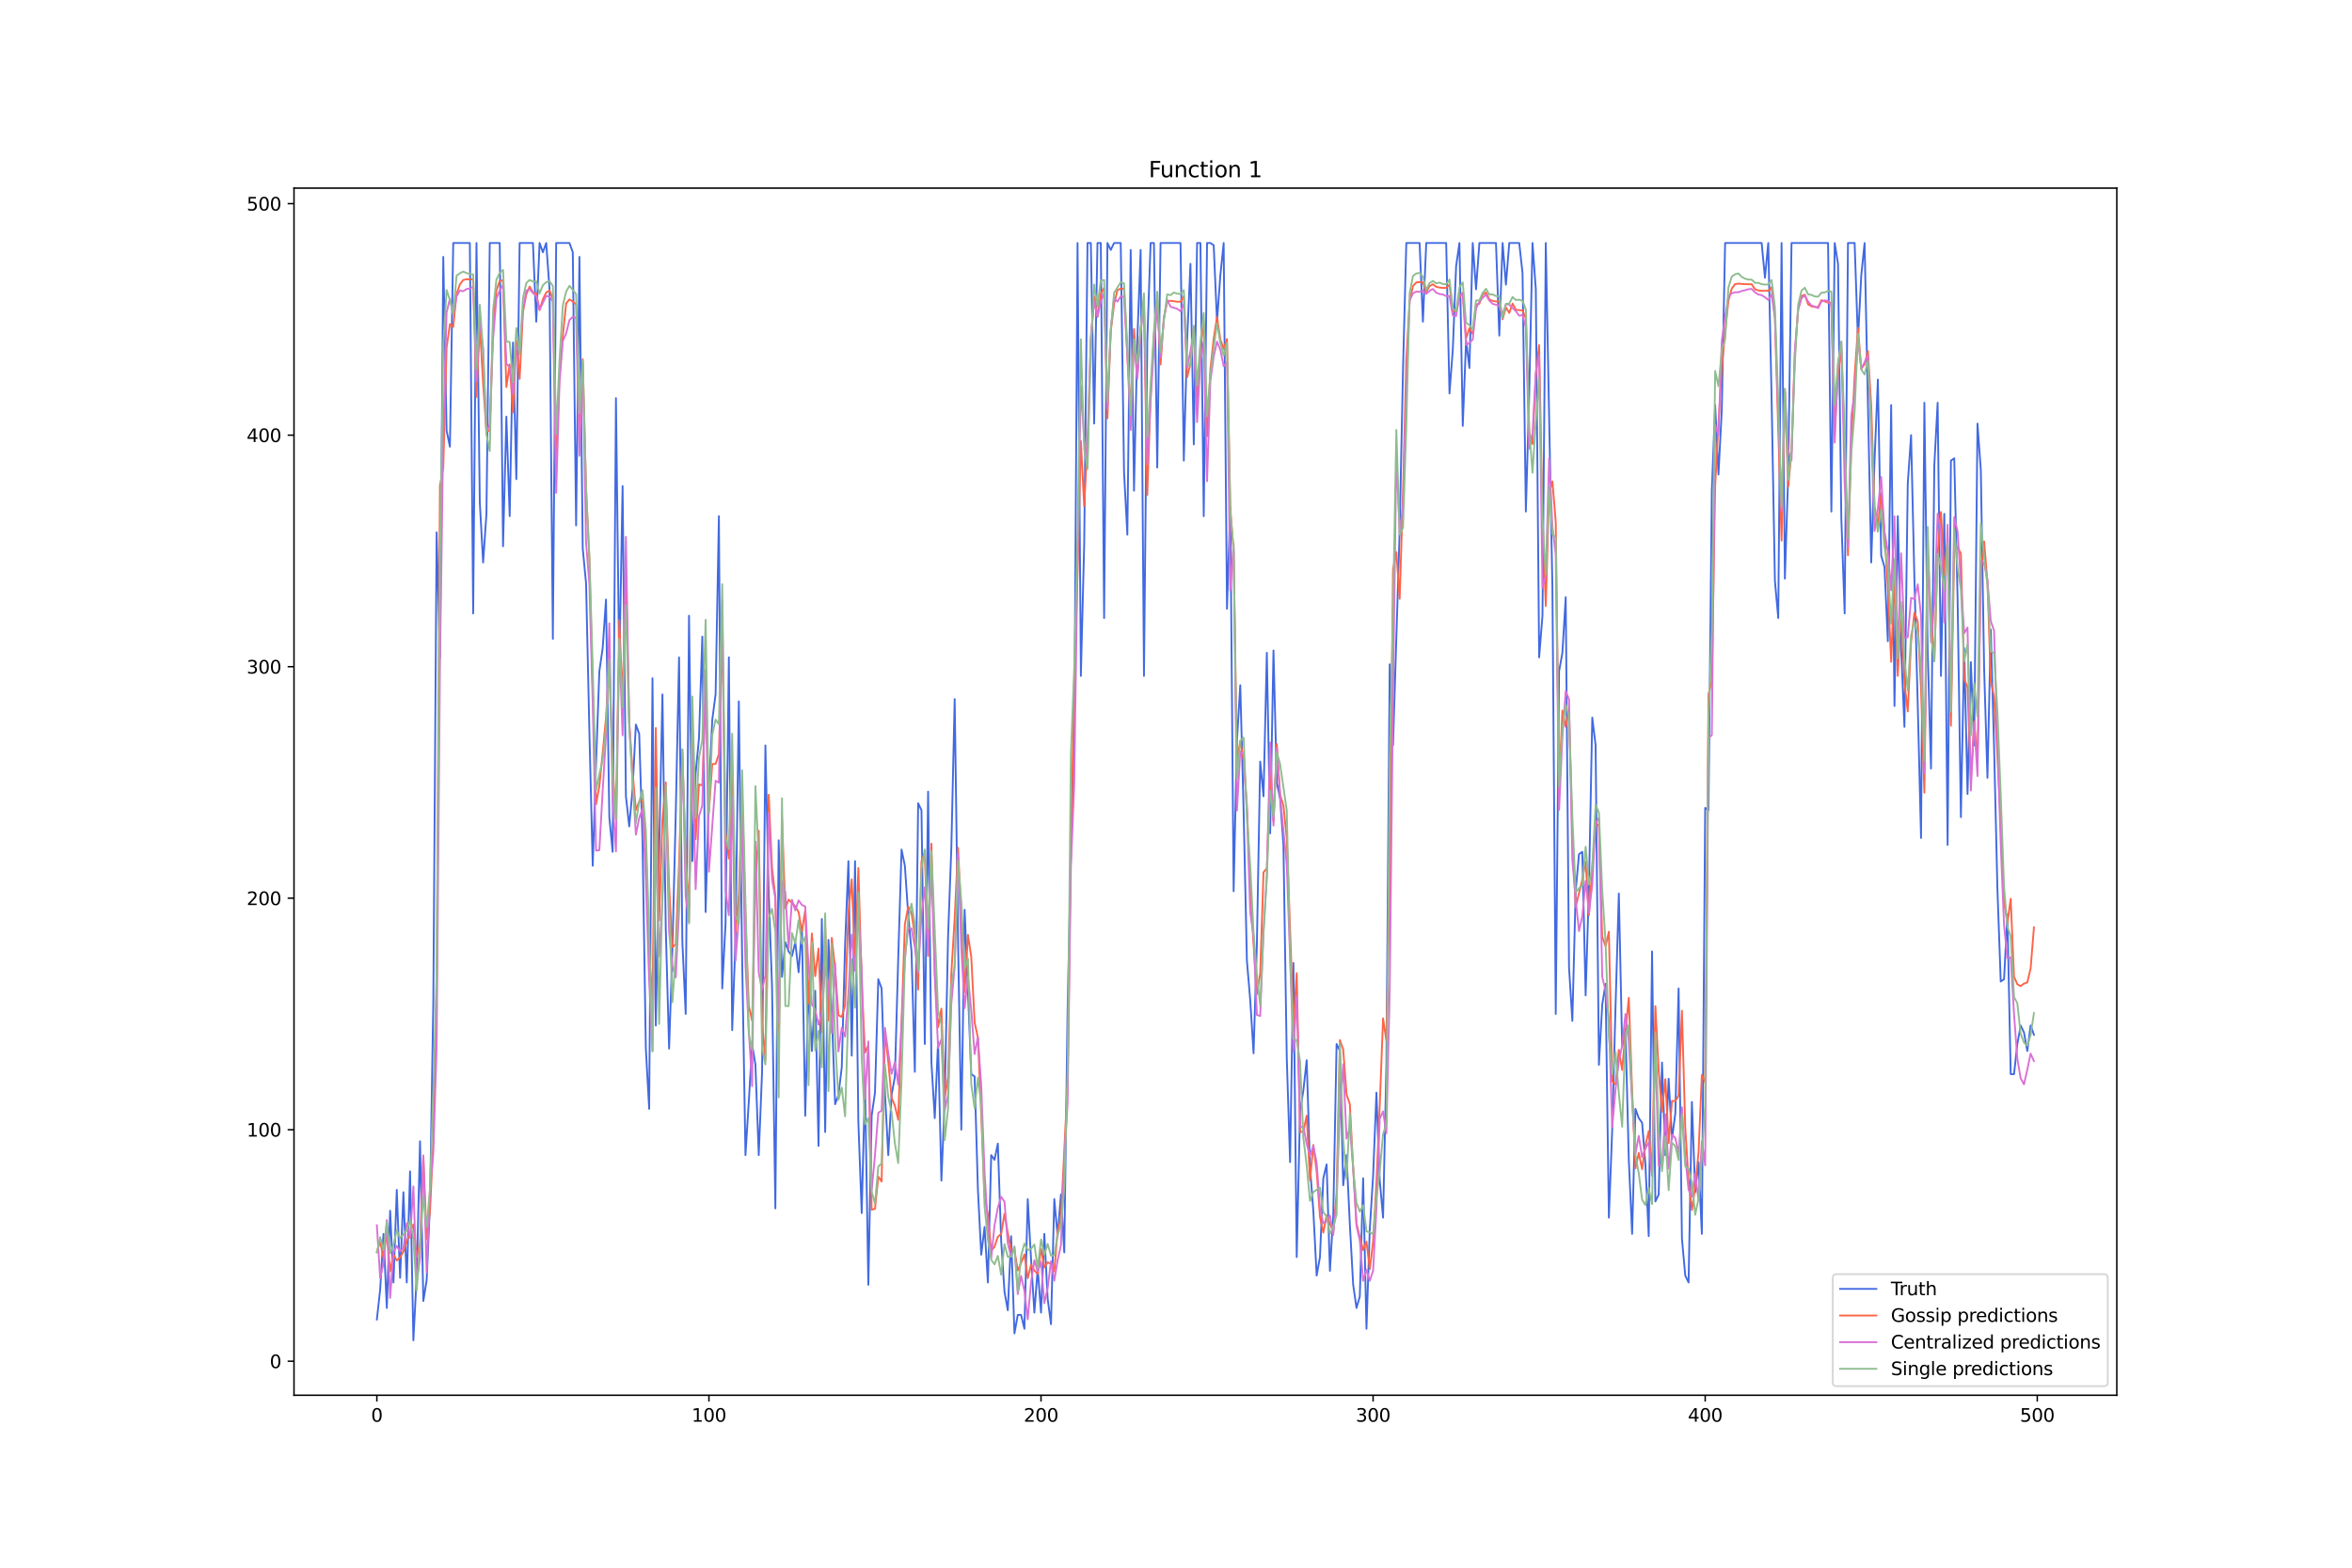 <?xml version="1.0" encoding="utf-8" standalone="no"?>
<!DOCTYPE svg PUBLIC "-//W3C//DTD SVG 1.1//EN"
  "http://www.w3.org/Graphics/SVG/1.1/DTD/svg11.dtd">
<svg xmlns:xlink="http://www.w3.org/1999/xlink" width="1296pt" height="864pt" viewBox="0 0 1296 864" xmlns="http://www.w3.org/2000/svg" version="1.1">
 <defs>
  <style type="text/css">*{stroke-linejoin: round; stroke-linecap: butt}</style>
 </defs>
 <g id="figure_1">
  <g id="patch_1">
   <path d="M 0 864 
L 1296 864 
L 1296 0 
L 0 0 
z
" style="fill: #ffffff"/>
  </g>
  <g id="axes_1">
   <g id="patch_2">
    <path d="M 162 768.96 
L 1166.4 768.96 
L 1166.4 103.68 
L 162 103.68 
z
" style="fill: #ffffff"/>
   </g>
   <g id="matplotlib.axis_1">
    <g id="xtick_1">
     <g id="line2d_1">
      <defs>
       <path id="m0fd617c9f5" d="M 0 0 
L 0 3.5 
" style="stroke: #000000; stroke-width: 0.8"/>
      </defs>
      <g>
       <use xlink:href="#m0fd617c9f5" x="207.655" y="768.96" style="stroke: #000000; stroke-width: 0.8"/>
      </g>
     </g>
     <g id="text_1">
      <!-- 0 -->
      <g transform="translate(204.473 783.558) scale(0.1 -0.1)">
       <defs>
        <path id="DejaVuSans-30" d="M 2034 4250 
Q 1547 4250 1301 3770 
Q 1056 3291 1056 2328 
Q 1056 1369 1301 889 
Q 1547 409 2034 409 
Q 2525 409 2770 889 
Q 3016 1369 3016 2328 
Q 3016 3291 2770 3770 
Q 2525 4250 2034 4250 
z
M 2034 4750 
Q 2819 4750 3233 4129 
Q 3647 3509 3647 2328 
Q 3647 1150 3233 529 
Q 2819 -91 2034 -91 
Q 1250 -91 836 529 
Q 422 1150 422 2328 
Q 422 3509 836 4129 
Q 1250 4750 2034 4750 
z
" transform="scale(0.016)"/>
       </defs>
       <use xlink:href="#DejaVuSans-30"/>
      </g>
     </g>
    </g>
    <g id="xtick_2">
     <g id="line2d_2">
      <g>
       <use xlink:href="#m0fd617c9f5" x="390.639" y="768.96" style="stroke: #000000; stroke-width: 0.8"/>
      </g>
     </g>
     <g id="text_2">
      <!-- 100 -->
      <g transform="translate(381.095 783.558) scale(0.1 -0.1)">
       <defs>
        <path id="DejaVuSans-31" d="M 794 531 
L 1825 531 
L 1825 4091 
L 703 3866 
L 703 4441 
L 1819 4666 
L 2450 4666 
L 2450 531 
L 3481 531 
L 3481 0 
L 794 0 
L 794 531 
z
" transform="scale(0.016)"/>
       </defs>
       <use xlink:href="#DejaVuSans-31"/>
       <use xlink:href="#DejaVuSans-30" x="63.623"/>
       <use xlink:href="#DejaVuSans-30" x="127.246"/>
      </g>
     </g>
    </g>
    <g id="xtick_3">
     <g id="line2d_3">
      <g>
       <use xlink:href="#m0fd617c9f5" x="573.623" y="768.96" style="stroke: #000000; stroke-width: 0.8"/>
      </g>
     </g>
     <g id="text_3">
      <!-- 200 -->
      <g transform="translate(564.079 783.558) scale(0.1 -0.1)">
       <defs>
        <path id="DejaVuSans-32" d="M 1228 531 
L 3431 531 
L 3431 0 
L 469 0 
L 469 531 
Q 828 903 1448 1529 
Q 2069 2156 2228 2338 
Q 2531 2678 2651 2914 
Q 2772 3150 2772 3378 
Q 2772 3750 2511 3984 
Q 2250 4219 1831 4219 
Q 1534 4219 1204 4116 
Q 875 4013 500 3803 
L 500 4441 
Q 881 4594 1212 4672 
Q 1544 4750 1819 4750 
Q 2544 4750 2975 4387 
Q 3406 4025 3406 3419 
Q 3406 3131 3298 2873 
Q 3191 2616 2906 2266 
Q 2828 2175 2409 1742 
Q 1991 1309 1228 531 
z
" transform="scale(0.016)"/>
       </defs>
       <use xlink:href="#DejaVuSans-32"/>
       <use xlink:href="#DejaVuSans-30" x="63.623"/>
       <use xlink:href="#DejaVuSans-30" x="127.246"/>
      </g>
     </g>
    </g>
    <g id="xtick_4">
     <g id="line2d_4">
      <g>
       <use xlink:href="#m0fd617c9f5" x="756.607" y="768.96" style="stroke: #000000; stroke-width: 0.8"/>
      </g>
     </g>
     <g id="text_4">
      <!-- 300 -->
      <g transform="translate(747.063 783.558) scale(0.1 -0.1)">
       <defs>
        <path id="DejaVuSans-33" d="M 2597 2516 
Q 3050 2419 3304 2112 
Q 3559 1806 3559 1356 
Q 3559 666 3084 287 
Q 2609 -91 1734 -91 
Q 1441 -91 1130 -33 
Q 819 25 488 141 
L 488 750 
Q 750 597 1062 519 
Q 1375 441 1716 441 
Q 2309 441 2620 675 
Q 2931 909 2931 1356 
Q 2931 1769 2642 2001 
Q 2353 2234 1838 2234 
L 1294 2234 
L 1294 2753 
L 1863 2753 
Q 2328 2753 2575 2939 
Q 2822 3125 2822 3475 
Q 2822 3834 2567 4026 
Q 2313 4219 1838 4219 
Q 1578 4219 1281 4162 
Q 984 4106 628 3988 
L 628 4550 
Q 988 4650 1302 4700 
Q 1616 4750 1894 4750 
Q 2613 4750 3031 4423 
Q 3450 4097 3450 3541 
Q 3450 3153 3228 2886 
Q 3006 2619 2597 2516 
z
" transform="scale(0.016)"/>
       </defs>
       <use xlink:href="#DejaVuSans-33"/>
       <use xlink:href="#DejaVuSans-30" x="63.623"/>
       <use xlink:href="#DejaVuSans-30" x="127.246"/>
      </g>
     </g>
    </g>
    <g id="xtick_5">
     <g id="line2d_5">
      <g>
       <use xlink:href="#m0fd617c9f5" x="939.591" y="768.96" style="stroke: #000000; stroke-width: 0.8"/>
      </g>
     </g>
     <g id="text_5">
      <!-- 400 -->
      <g transform="translate(930.047 783.558) scale(0.1 -0.1)">
       <defs>
        <path id="DejaVuSans-34" d="M 2419 4116 
L 825 1625 
L 2419 1625 
L 2419 4116 
z
M 2253 4666 
L 3047 4666 
L 3047 1625 
L 3713 1625 
L 3713 1100 
L 3047 1100 
L 3047 0 
L 2419 0 
L 2419 1100 
L 313 1100 
L 313 1709 
L 2253 4666 
z
" transform="scale(0.016)"/>
       </defs>
       <use xlink:href="#DejaVuSans-34"/>
       <use xlink:href="#DejaVuSans-30" x="63.623"/>
       <use xlink:href="#DejaVuSans-30" x="127.246"/>
      </g>
     </g>
    </g>
    <g id="xtick_6">
     <g id="line2d_6">
      <g>
       <use xlink:href="#m0fd617c9f5" x="1122.575" y="768.96" style="stroke: #000000; stroke-width: 0.8"/>
      </g>
     </g>
     <g id="text_6">
      <!-- 500 -->
      <g transform="translate(1113.032 783.558) scale(0.1 -0.1)">
       <defs>
        <path id="DejaVuSans-35" d="M 691 4666 
L 3169 4666 
L 3169 4134 
L 1269 4134 
L 1269 2991 
Q 1406 3038 1543 3061 
Q 1681 3084 1819 3084 
Q 2600 3084 3056 2656 
Q 3513 2228 3513 1497 
Q 3513 744 3044 326 
Q 2575 -91 1722 -91 
Q 1428 -91 1123 -41 
Q 819 9 494 109 
L 494 744 
Q 775 591 1075 516 
Q 1375 441 1709 441 
Q 2250 441 2565 725 
Q 2881 1009 2881 1497 
Q 2881 1984 2565 2268 
Q 2250 2553 1709 2553 
Q 1456 2553 1204 2497 
Q 953 2441 691 2322 
L 691 4666 
z
" transform="scale(0.016)"/>
       </defs>
       <use xlink:href="#DejaVuSans-35"/>
       <use xlink:href="#DejaVuSans-30" x="63.623"/>
       <use xlink:href="#DejaVuSans-30" x="127.246"/>
      </g>
     </g>
    </g>
   </g>
   <g id="matplotlib.axis_2">
    <g id="ytick_1">
     <g id="line2d_7">
      <defs>
       <path id="m5cc5f66ae7" d="M 0 0 
L -3.5 0 
" style="stroke: #000000; stroke-width: 0.8"/>
      </defs>
      <g>
       <use xlink:href="#m5cc5f66ae7" x="162" y="750.204" style="stroke: #000000; stroke-width: 0.8"/>
      </g>
     </g>
     <g id="text_7">
      <!-- 0 -->
      <g transform="translate(148.637 754.003) scale(0.1 -0.1)">
       <use xlink:href="#DejaVuSans-30"/>
      </g>
     </g>
    </g>
    <g id="ytick_2">
     <g id="line2d_8">
      <g>
       <use xlink:href="#m5cc5f66ae7" x="162" y="622.609" style="stroke: #000000; stroke-width: 0.8"/>
      </g>
     </g>
     <g id="text_8">
      <!-- 100 -->
      <g transform="translate(135.912 626.408) scale(0.1 -0.1)">
       <use xlink:href="#DejaVuSans-31"/>
       <use xlink:href="#DejaVuSans-30" x="63.623"/>
       <use xlink:href="#DejaVuSans-30" x="127.246"/>
      </g>
     </g>
    </g>
    <g id="ytick_3">
     <g id="line2d_9">
      <g>
       <use xlink:href="#m5cc5f66ae7" x="162" y="495.014" style="stroke: #000000; stroke-width: 0.8"/>
      </g>
     </g>
     <g id="text_9">
      <!-- 200 -->
      <g transform="translate(135.912 498.813) scale(0.1 -0.1)">
       <use xlink:href="#DejaVuSans-32"/>
       <use xlink:href="#DejaVuSans-30" x="63.623"/>
       <use xlink:href="#DejaVuSans-30" x="127.246"/>
      </g>
     </g>
    </g>
    <g id="ytick_4">
     <g id="line2d_10">
      <g>
       <use xlink:href="#m5cc5f66ae7" x="162" y="367.419" style="stroke: #000000; stroke-width: 0.8"/>
      </g>
     </g>
     <g id="text_10">
      <!-- 300 -->
      <g transform="translate(135.912 371.218) scale(0.1 -0.1)">
       <use xlink:href="#DejaVuSans-33"/>
       <use xlink:href="#DejaVuSans-30" x="63.623"/>
       <use xlink:href="#DejaVuSans-30" x="127.246"/>
      </g>
     </g>
    </g>
    <g id="ytick_5">
     <g id="line2d_11">
      <g>
       <use xlink:href="#m5cc5f66ae7" x="162" y="239.824" style="stroke: #000000; stroke-width: 0.8"/>
      </g>
     </g>
     <g id="text_11">
      <!-- 400 -->
      <g transform="translate(135.912 243.623) scale(0.1 -0.1)">
       <use xlink:href="#DejaVuSans-34"/>
       <use xlink:href="#DejaVuSans-30" x="63.623"/>
       <use xlink:href="#DejaVuSans-30" x="127.246"/>
      </g>
     </g>
    </g>
    <g id="ytick_6">
     <g id="line2d_12">
      <g>
       <use xlink:href="#m5cc5f66ae7" x="162" y="112.229" style="stroke: #000000; stroke-width: 0.8"/>
      </g>
     </g>
     <g id="text_12">
      <!-- 500 -->
      <g transform="translate(135.912 116.028) scale(0.1 -0.1)">
       <use xlink:href="#DejaVuSans-35"/>
       <use xlink:href="#DejaVuSans-30" x="63.623"/>
       <use xlink:href="#DejaVuSans-30" x="127.246"/>
      </g>
     </g>
    </g>
   </g>
   <g id="line2d_13">
    <path d="M 207.655 727.236 
L 209.484 710.649 
L 211.314 680.026 
L 213.144 720.857 
L 214.974 667.267 
L 216.804 706.821 
L 218.634 655.783 
L 220.463 704.269 
L 222.293 657.059 
L 224.123 706.821 
L 225.953 645.576 
L 227.783 738.72 
L 229.613 702.993 
L 231.442 628.988 
L 233.272 717.029 
L 235.102 705.545 
L 236.932 663.439 
L 238.762 552.431 
L 240.592 293.414 
L 242.422 362.315 
L 244.251 141.576 
L 246.081 237.272 
L 247.911 246.204 
L 249.741 133.92 
L 258.89 133.92 
L 260.72 338.072 
L 262.55 133.92 
L 264.38 276.826 
L 266.209 310.001 
L 268.039 283.206 
L 269.869 133.92 
L 275.359 133.92 
L 277.189 301.069 
L 279.018 229.616 
L 280.848 284.482 
L 282.678 188.786 
L 284.508 264.067 
L 286.338 133.92 
L 293.657 133.92 
L 295.487 177.302 
L 297.317 133.92 
L 299.147 139.024 
L 300.976 133.92 
L 302.806 159.439 
L 304.636 352.107 
L 306.466 133.92 
L 313.785 133.92 
L 315.615 139.024 
L 317.445 289.586 
L 319.275 141.576 
L 321.105 302.345 
L 322.935 321.485 
L 324.764 403.145 
L 326.594 477.15 
L 328.424 421.009 
L 330.254 369.971 
L 332.084 357.211 
L 333.914 330.416 
L 335.743 450.355 
L 337.573 469.495 
L 339.403 219.409 
L 341.233 369.971 
L 343.063 267.895 
L 344.893 438.872 
L 346.723 455.459 
L 348.552 435.044 
L 350.382 399.317 
L 352.212 404.421 
L 354.042 463.115 
L 355.872 577.95 
L 357.702 611.125 
L 359.531 373.798 
L 361.361 565.191 
L 363.191 469.495 
L 365.021 382.73 
L 366.851 511.601 
L 368.681 577.95 
L 370.51 523.085 
L 372.34 449.079 
L 374.17 362.315 
L 376 519.257 
L 377.83 558.811 
L 379.66 339.348 
L 381.489 474.598 
L 383.319 426.112 
L 385.149 406.973 
L 386.979 350.831 
L 388.809 502.669 
L 390.639 435.044 
L 392.469 396.766 
L 394.298 382.73 
L 396.128 284.482 
L 397.958 544.776 
L 399.788 509.049 
L 401.618 362.315 
L 403.448 567.743 
L 405.277 517.981 
L 407.107 386.558 
L 408.937 528.188 
L 410.767 636.644 
L 412.597 607.297 
L 414.427 575.398 
L 416.256 586.882 
L 418.086 636.644 
L 419.916 590.71 
L 421.746 410.801 
L 423.576 492.462 
L 425.406 543.5 
L 427.236 665.991 
L 429.065 463.115 
L 430.895 538.396 
L 432.725 519.257 
L 434.555 524.361 
L 436.385 526.912 
L 438.215 519.257 
L 440.044 535.844 
L 441.874 511.601 
L 443.704 614.953 
L 445.534 544.776 
L 447.364 579.226 
L 449.194 546.052 
L 451.023 631.54 
L 452.853 506.497 
L 454.683 623.885 
L 456.513 517.981 
L 458.343 558.811 
L 460.173 608.573 
L 462.003 603.469 
L 463.832 588.158 
L 465.662 520.533 
L 467.492 474.598 
L 469.322 581.778 
L 471.152 474.598 
L 472.982 618.781 
L 474.811 668.543 
L 476.641 597.09 
L 478.471 708.097 
L 480.301 614.953 
L 482.131 602.193 
L 483.961 539.672 
L 485.79 544.776 
L 487.62 602.193 
L 489.45 636.644 
L 491.28 603.469 
L 493.11 593.262 
L 494.94 528.188 
L 496.77 468.219 
L 498.599 477.15 
L 500.429 503.945 
L 502.259 524.361 
L 504.089 590.71 
L 505.919 442.7 
L 507.749 446.528 
L 509.578 575.398 
L 511.408 436.32 
L 513.238 585.606 
L 515.068 616.229 
L 516.898 574.123 
L 518.728 650.679 
L 520.557 606.021 
L 522.387 516.705 
L 524.217 466.943 
L 526.047 385.282 
L 527.877 516.705 
L 529.707 622.609 
L 531.536 501.393 
L 535.196 591.986 
L 537.026 593.262 
L 538.856 655.783 
L 540.686 691.51 
L 542.516 676.198 
L 544.345 706.821 
L 546.175 636.644 
L 548.005 639.196 
L 549.835 630.264 
L 551.665 683.854 
L 553.495 711.925 
L 555.324 722.133 
L 557.154 681.302 
L 558.984 734.892 
L 560.814 724.685 
L 562.644 724.685 
L 564.474 732.34 
L 566.303 660.887 
L 568.133 694.062 
L 569.963 723.409 
L 571.793 699.166 
L 573.623 723.409 
L 575.453 680.026 
L 577.283 715.753 
L 579.112 729.788 
L 580.942 660.887 
L 582.772 681.302 
L 584.602 658.335 
L 586.432 690.234 
L 588.262 556.259 
L 590.091 470.771 
L 591.921 408.249 
L 593.751 133.92 
L 595.581 372.523 
L 597.411 299.793 
L 599.241 133.92 
L 601.07 133.92 
L 602.9 233.444 
L 604.73 133.92 
L 606.56 133.92 
L 608.39 340.624 
L 610.22 133.92 
L 612.05 137.748 
L 613.879 133.92 
L 617.539 133.92 
L 619.369 260.239 
L 621.199 294.69 
L 623.029 137.748 
L 624.858 270.447 
L 626.688 187.51 
L 628.518 137.748 
L 630.348 372.523 
L 632.178 187.51 
L 634.008 133.92 
L 635.837 133.92 
L 637.667 257.687 
L 639.497 133.92 
L 650.476 133.92 
L 652.306 253.859 
L 654.136 187.51 
L 655.966 145.404 
L 657.796 244.928 
L 659.625 133.92 
L 661.455 133.92 
L 663.285 284.482 
L 665.115 133.92 
L 666.945 133.92 
L 668.775 135.196 
L 670.604 177.302 
L 672.434 151.783 
L 674.264 133.92 
L 676.094 335.52 
L 677.924 279.378 
L 679.754 491.186 
L 681.583 408.249 
L 683.413 377.626 
L 685.243 446.528 
L 687.073 529.464 
L 688.903 551.155 
L 690.733 580.502 
L 692.563 520.533 
L 694.392 419.733 
L 696.222 438.872 
L 698.052 359.763 
L 699.882 459.287 
L 701.712 358.487 
L 703.542 431.216 
L 705.371 440.148 
L 707.201 465.667 
L 709.031 583.054 
L 710.861 640.472 
L 712.691 530.74 
L 714.521 692.786 
L 716.35 612.401 
L 718.18 600.917 
L 720.01 584.33 
L 721.84 643.024 
L 723.67 667.267 
L 725.5 702.993 
L 727.33 692.786 
L 729.159 649.404 
L 730.989 641.748 
L 732.819 700.442 
L 734.649 669.819 
L 736.479 575.398 
L 738.309 579.226 
L 740.138 653.231 
L 741.968 636.644 
L 743.798 674.923 
L 745.628 708.097 
L 747.458 720.857 
L 749.288 714.477 
L 751.117 649.404 
L 752.947 732.34 
L 754.777 677.474 
L 756.607 648.128 
L 758.437 602.193 
L 760.267 650.679 
L 762.097 671.095 
L 763.926 586.882 
L 765.756 366.143 
L 767.586 410.801 
L 771.246 292.138 
L 773.076 204.097 
L 774.905 133.92 
L 782.225 133.92 
L 784.055 177.302 
L 785.884 133.92 
L 796.864 133.92 
L 798.693 216.857 
L 800.523 192.614 
L 802.353 146.679 
L 804.183 133.92 
L 806.013 234.72 
L 807.843 187.51 
L 809.672 202.821 
L 811.502 133.92 
L 813.332 159.439 
L 815.162 133.92 
L 824.311 133.92 
L 826.141 184.958 
L 827.971 133.92 
L 829.801 156.887 
L 831.63 133.92 
L 837.12 133.92 
L 838.95 150.507 
L 840.78 281.93 
L 842.61 218.133 
L 844.439 133.92 
L 846.269 159.439 
L 848.099 362.315 
L 849.929 339.348 
L 851.759 133.92 
L 855.418 324.036 
L 857.248 558.811 
L 859.078 369.971 
L 860.908 359.763 
L 862.738 329.14 
L 864.568 533.292 
L 866.397 562.639 
L 868.227 491.186 
L 870.057 470.771 
L 871.887 469.495 
L 873.717 548.604 
L 875.547 488.634 
L 877.377 395.49 
L 879.206 410.801 
L 881.036 586.882 
L 882.866 553.707 
L 884.696 542.224 
L 886.526 671.095 
L 888.356 622.609 
L 890.185 554.983 
L 892.015 492.462 
L 893.845 576.674 
L 895.675 567.743 
L 897.505 639.196 
L 899.335 680.026 
L 901.164 611.125 
L 902.994 616.229 
L 904.824 618.781 
L 906.654 641.748 
L 908.484 681.302 
L 910.314 524.361 
L 912.144 662.163 
L 913.973 658.335 
L 915.803 585.606 
L 917.633 636.644 
L 919.463 594.538 
L 921.293 627.712 
L 923.123 613.677 
L 924.952 544.776 
L 926.782 682.578 
L 928.612 702.993 
L 930.442 706.821 
L 932.272 607.297 
L 934.102 657.059 
L 935.931 640.472 
L 937.761 680.026 
L 939.591 445.252 
L 941.421 446.528 
L 943.251 270.447 
L 945.081 223.236 
L 946.911 261.515 
L 948.74 225.788 
L 950.57 133.92 
L 970.698 133.92 
L 972.528 153.059 
L 974.358 133.92 
L 976.188 219.409 
L 978.018 320.209 
L 979.848 340.624 
L 981.678 133.92 
L 983.507 318.933 
L 985.337 261.515 
L 987.167 133.92 
L 1007.295 133.92 
L 1009.125 281.93 
L 1010.955 133.92 
L 1012.785 145.404 
L 1014.615 285.758 
L 1016.444 338.072 
L 1018.274 133.92 
L 1021.934 133.92 
L 1023.764 187.51 
L 1025.594 151.783 
L 1027.424 133.92 
L 1031.083 310.001 
L 1032.913 253.859 
L 1034.743 209.201 
L 1036.573 306.173 
L 1038.403 312.553 
L 1040.232 353.383 
L 1042.062 223.236 
L 1043.892 389.11 
L 1045.722 284.482 
L 1047.552 357.211 
L 1049.382 400.593 
L 1051.211 266.619 
L 1053.041 239.824 
L 1054.871 318.933 
L 1056.701 387.834 
L 1058.531 461.839 
L 1060.361 221.961 
L 1062.191 358.487 
L 1064.02 423.561 
L 1065.85 256.411 
L 1067.68 221.961 
L 1069.51 372.523 
L 1071.34 283.206 
L 1073.17 465.667 
L 1074.999 253.859 
L 1076.829 252.583 
L 1078.659 329.14 
L 1080.489 450.355 
L 1082.319 357.211 
L 1084.149 437.596 
L 1085.978 364.867 
L 1087.808 410.801 
L 1089.638 233.444 
L 1091.468 258.963 
L 1093.298 368.695 
L 1095.128 428.664 
L 1096.958 347.004 
L 1098.787 412.077 
L 1100.617 489.91 
L 1102.447 540.948 
L 1104.277 539.672 
L 1106.107 503.945 
L 1107.937 591.986 
L 1109.766 591.986 
L 1111.596 575.398 
L 1113.426 565.191 
L 1115.256 569.019 
L 1117.086 579.226 
L 1118.916 565.191 
L 1120.745 570.295 
L 1120.745 570.295 
" clip-path="url(#p8906a2348d)" style="fill: none; stroke: #4169e1; stroke-linecap: square"/>
   </g>
   <g id="line2d_14">
    <path d="M 207.655 690.015 
L 209.484 684.163 
L 211.314 693.48 
L 213.144 678.426 
L 214.974 700.644 
L 216.804 691.301 
L 218.634 694.706 
L 220.463 692.999 
L 222.293 689.761 
L 224.123 684.258 
L 225.953 679.287 
L 227.783 674.82 
L 229.613 692.718 
L 231.442 685.28 
L 233.272 636.865 
L 235.102 682.841 
L 236.932 667.76 
L 238.762 628.515 
L 240.592 544.988 
L 242.422 267.58 
L 244.251 257.83 
L 246.081 191.579 
L 247.911 178.648 
L 249.741 180.155 
L 251.571 162.015 
L 253.401 156.758 
L 255.23 154.325 
L 257.06 153.895 
L 260.72 153.983 
L 262.55 218.749 
L 264.38 178.9 
L 266.209 211.489 
L 268.039 238.037 
L 269.869 237.114 
L 271.699 177.297 
L 273.529 160.048 
L 275.359 154.902 
L 277.189 154.4 
L 279.018 213.322 
L 280.848 200.829 
L 282.678 227.293 
L 284.508 187.605 
L 286.338 208.829 
L 288.168 171.931 
L 289.997 162.233 
L 291.827 157.921 
L 293.657 161.128 
L 295.487 161.836 
L 297.317 170.851 
L 299.147 164.941 
L 300.976 161.169 
L 302.806 160.106 
L 304.636 164.576 
L 306.466 254.94 
L 308.296 206.695 
L 310.126 184.967 
L 311.956 167.228 
L 313.785 164.997 
L 315.615 166.215 
L 317.445 167.716 
L 319.275 233.171 
L 321.105 197.977 
L 322.935 269.489 
L 324.764 308.283 
L 326.594 379.476 
L 328.424 443.287 
L 330.254 433.214 
L 332.084 415.059 
L 333.914 395.486 
L 335.743 366.337 
L 337.573 421.93 
L 339.403 451.175 
L 341.233 341.813 
L 343.063 385.242 
L 344.893 318.201 
L 346.723 398.136 
L 348.552 424.983 
L 350.382 446.419 
L 352.212 441.734 
L 354.042 440.778 
L 355.872 465.916 
L 357.702 525.637 
L 359.531 551.377 
L 361.361 401.235 
L 363.191 507.341 
L 365.021 451.894 
L 366.851 431.221 
L 368.681 487.913 
L 370.51 522.107 
L 372.34 520.37 
L 374.17 476.525 
L 376 414.917 
L 377.83 472.384 
L 379.66 500.828 
L 381.489 399.975 
L 383.319 462.548 
L 385.149 432.306 
L 386.979 432.911 
L 388.809 382.99 
L 390.639 447.026 
L 392.469 421.122 
L 394.298 421.015 
L 396.128 415.634 
L 397.958 347.092 
L 399.788 458.496 
L 401.618 473.204 
L 403.448 421.232 
L 405.277 513.939 
L 407.107 492.565 
L 408.937 436.309 
L 410.767 504.612 
L 412.597 554.526 
L 414.427 562.563 
L 416.256 486.265 
L 418.086 457.844 
L 419.916 563.41 
L 421.746 584.111 
L 423.576 438.007 
L 425.406 478.183 
L 427.236 494.117 
L 429.065 580.079 
L 430.895 450.903 
L 432.725 500.522 
L 434.555 495.782 
L 438.215 499.486 
L 440.044 502.764 
L 441.874 513.237 
L 443.704 501.643 
L 445.534 553.041 
L 447.364 514.45 
L 449.194 538.003 
L 451.023 522.747 
L 452.853 568.897 
L 454.683 510.6 
L 456.513 562.432 
L 458.343 516.87 
L 460.173 534.056 
L 462.003 559.574 
L 463.832 560.432 
L 465.662 554.039 
L 467.492 502.992 
L 469.322 484.597 
L 471.152 531.274 
L 472.982 478.372 
L 474.811 541.237 
L 476.641 580.099 
L 478.471 576.013 
L 480.301 666.679 
L 482.131 666.258 
L 483.961 648.494 
L 485.79 651.166 
L 487.62 568.533 
L 489.45 585.19 
L 491.28 605.031 
L 493.11 609.407 
L 494.94 617.165 
L 498.599 509.492 
L 500.429 499.67 
L 502.259 503.149 
L 504.089 515.434 
L 505.919 545.371 
L 507.749 474.686 
L 509.578 469.97 
L 511.408 526.803 
L 513.238 464.988 
L 515.068 536.11 
L 516.898 566.112 
L 518.728 555.885 
L 520.557 604.718 
L 522.387 593.616 
L 524.217 536.203 
L 526.047 505.868 
L 527.877 467.245 
L 529.707 504.617 
L 531.536 546.774 
L 533.366 515.225 
L 535.196 527.429 
L 537.026 563.47 
L 538.856 571.958 
L 540.686 614.549 
L 542.516 659.763 
L 544.345 669.267 
L 546.175 689.416 
L 548.005 687.097 
L 549.835 681.616 
L 551.665 680.113 
L 553.495 668.941 
L 555.324 679.552 
L 557.154 688.853 
L 558.984 688.925 
L 560.814 700.186 
L 562.644 696.067 
L 564.474 691.316 
L 566.303 704.465 
L 568.133 697.009 
L 569.963 700.202 
L 571.793 702.129 
L 573.623 688.251 
L 575.453 698.489 
L 577.283 695.7 
L 579.112 696.558 
L 580.942 700.779 
L 582.772 678.126 
L 584.602 671.21 
L 588.262 597.05 
L 590.091 465.397 
L 591.921 375.772 
L 593.751 315.78 
L 595.581 243.035 
L 597.411 279.037 
L 599.241 242.721 
L 601.07 187.818 
L 602.9 163.667 
L 604.73 174.65 
L 606.56 161.879 
L 608.39 158.655 
L 610.22 230.601 
L 612.05 182.565 
L 613.879 167.702 
L 615.709 159.926 
L 617.539 159.037 
L 619.369 159.176 
L 621.199 195.649 
L 623.029 225.995 
L 624.858 181.279 
L 626.688 206.957 
L 628.518 180.421 
L 630.348 168.616 
L 632.178 272.771 
L 634.008 217.865 
L 635.837 185.143 
L 637.667 164.122 
L 639.497 200.928 
L 641.327 174.916 
L 643.157 166.292 
L 644.987 165.738 
L 648.646 166.28 
L 650.476 166.29 
L 652.306 163.201 
L 654.136 207.917 
L 655.966 200.289 
L 657.796 180.633 
L 659.625 222.498 
L 661.455 190.742 
L 663.285 178.275 
L 665.115 240.452 
L 666.945 203.487 
L 668.775 186.504 
L 670.604 174.78 
L 672.434 187.083 
L 674.264 192.184 
L 676.094 186.865 
L 677.924 279.819 
L 679.754 304.217 
L 681.583 419.886 
L 683.413 408.244 
L 685.243 418.974 
L 687.073 443.893 
L 688.903 489.27 
L 690.733 520.335 
L 692.563 547.949 
L 694.392 536.521 
L 696.222 480.758 
L 698.052 478.54 
L 699.882 425.703 
L 701.712 452.827 
L 703.542 410.069 
L 705.371 438.018 
L 707.201 444.006 
L 709.031 462.1 
L 710.861 511.827 
L 712.691 565.398 
L 714.521 536.305 
L 716.35 623.929 
L 718.18 623.589 
L 720.01 614.871 
L 721.84 650.433 
L 723.67 631.023 
L 725.5 645.678 
L 727.33 670.707 
L 729.159 679.364 
L 730.989 669.791 
L 732.819 674.546 
L 734.649 678.698 
L 736.479 657.861 
L 738.309 573.21 
L 740.138 578.466 
L 741.968 603.208 
L 743.798 608.543 
L 745.628 644.189 
L 747.458 674.231 
L 749.288 681.974 
L 751.117 688.919 
L 752.947 684.303 
L 754.777 699.453 
L 756.607 684.353 
L 758.437 651.876 
L 760.267 609.42 
L 762.097 561.255 
L 763.926 573.482 
L 765.756 489.525 
L 767.586 313.676 
L 769.416 304.337 
L 771.246 330.01 
L 773.076 271.721 
L 774.905 198.433 
L 776.735 166.027 
L 778.565 157.626 
L 780.395 155.662 
L 782.225 155.467 
L 784.055 155.555 
L 785.884 160.843 
L 787.714 157.702 
L 789.544 156.663 
L 791.374 158.074 
L 793.204 158.47 
L 795.034 158.667 
L 796.864 158.677 
L 798.693 156.835 
L 800.523 171.487 
L 802.353 171.902 
L 804.183 163.939 
L 806.013 161.347 
L 807.843 186.527 
L 809.672 180.824 
L 811.502 184.096 
L 813.332 167.857 
L 815.162 167.38 
L 816.992 162.363 
L 818.822 161.209 
L 820.651 164.992 
L 822.481 165.829 
L 824.311 166.144 
L 826.141 166.157 
L 827.971 175.938 
L 829.801 169.416 
L 831.63 172.436 
L 833.46 167.32 
L 835.29 170.771 
L 838.95 171.039 
L 840.78 175.481 
L 842.61 237.673 
L 844.439 244.695 
L 846.269 206.541 
L 848.099 190.221 
L 849.929 284.53 
L 851.759 333.977 
L 853.589 271.662 
L 855.418 265.309 
L 857.248 287.686 
L 859.078 433.537 
L 860.908 391.605 
L 862.738 400.573 
L 864.568 391.269 
L 866.397 460.717 
L 868.227 499.846 
L 871.887 484.771 
L 873.717 474.875 
L 875.547 504.319 
L 877.377 477.447 
L 879.206 453.647 
L 881.036 455.083 
L 882.866 516.333 
L 884.696 521.441 
L 886.526 513.49 
L 888.356 596.026 
L 890.185 597.662 
L 892.015 578.608 
L 893.845 589.716 
L 895.675 568.518 
L 897.505 549.919 
L 899.335 601.017 
L 901.164 643.9 
L 902.994 635.395 
L 904.824 644.383 
L 906.654 631.141 
L 908.484 623.421 
L 910.314 647.08 
L 912.144 554.517 
L 913.973 590.375 
L 915.803 612.711 
L 917.633 594.745 
L 919.463 630.032 
L 921.293 606.737 
L 923.123 606.814 
L 924.952 603.779 
L 926.782 557.035 
L 928.612 621.455 
L 930.442 650.566 
L 932.272 666.876 
L 934.102 654.234 
L 935.931 634.948 
L 937.761 592.369 
L 939.591 596.505 
L 941.421 382.498 
L 943.251 375.703 
L 945.081 267.914 
L 946.911 233.518 
L 948.74 202.83 
L 950.57 183.223 
L 952.4 165.738 
L 954.23 159.059 
L 956.06 156.595 
L 957.89 156.307 
L 961.549 156.616 
L 965.209 156.643 
L 967.039 159.452 
L 968.869 160.067 
L 970.698 160.279 
L 972.528 160.293 
L 974.358 160.187 
L 976.188 158.323 
L 978.018 175.217 
L 981.678 297.947 
L 983.507 216.464 
L 985.337 268.267 
L 987.167 248.997 
L 988.997 194.977 
L 990.827 170.292 
L 992.657 163.143 
L 994.486 162.41 
L 996.316 167.735 
L 998.146 168.857 
L 999.976 169.213 
L 1001.806 169.228 
L 1003.636 165.434 
L 1007.295 166.736 
L 1009.125 166.844 
L 1010.955 237.655 
L 1012.785 205.898 
L 1014.615 192.499 
L 1016.444 245.988 
L 1018.274 306.027 
L 1020.104 244.095 
L 1021.934 207.41 
L 1023.764 180.659 
L 1025.594 203.241 
L 1027.424 200.808 
L 1029.253 193.515 
L 1031.083 223.333 
L 1032.913 279.032 
L 1034.743 290.004 
L 1036.573 272.246 
L 1038.403 293.652 
L 1040.232 323.496 
L 1042.062 364.754 
L 1043.892 317.335 
L 1045.722 372.515 
L 1047.552 335.779 
L 1049.382 376.272 
L 1051.211 392.124 
L 1053.041 353.814 
L 1054.871 337.74 
L 1056.701 342.415 
L 1058.531 379.781 
L 1060.361 436.864 
L 1062.191 304.67 
L 1064.02 339.619 
L 1065.85 364.335 
L 1067.68 305.305 
L 1069.51 282.198 
L 1071.34 316.65 
L 1073.17 297.03 
L 1074.999 399.952 
L 1076.829 303.389 
L 1078.659 301.65 
L 1080.489 305.014 
L 1082.319 374.397 
L 1084.149 378.691 
L 1085.978 429.92 
L 1087.808 397.645 
L 1089.638 419.205 
L 1091.468 316.484 
L 1093.298 298.388 
L 1095.128 320.912 
L 1096.958 375.628 
L 1098.787 384.002 
L 1100.617 416.568 
L 1102.447 453.553 
L 1104.277 497.304 
L 1106.107 508.819 
L 1107.937 495.318 
L 1109.766 538.302 
L 1111.596 542.495 
L 1113.426 543.458 
L 1115.256 542.064 
L 1117.086 541.434 
L 1118.916 533.724 
L 1120.745 511.107 
L 1120.745 511.107 
" clip-path="url(#p8906a2348d)" style="fill: none; stroke: #ff6347; stroke-linecap: square"/>
   </g>
   <g id="line2d_15">
    <path d="M 207.655 675.26 
L 209.484 704.361 
L 211.314 696.332 
L 213.144 672.438 
L 214.974 715.342 
L 216.804 690.123 
L 218.634 686.726 
L 220.463 689.639 
L 222.293 687.912 
L 224.123 674.17 
L 225.953 682.267 
L 227.783 653.867 
L 229.613 706.305 
L 231.442 693.555 
L 233.272 636.94 
L 235.102 701.274 
L 236.932 655.602 
L 238.762 635.531 
L 240.592 577.135 
L 242.422 368.016 
L 244.251 238.188 
L 246.081 172.267 
L 247.911 164.542 
L 249.741 173.395 
L 251.571 163.364 
L 253.401 160.12 
L 255.23 160.508 
L 257.06 159.284 
L 258.89 159.006 
L 260.72 158.14 
L 262.55 209.971 
L 264.38 175.918 
L 266.209 192.208 
L 268.039 238.143 
L 269.869 233.746 
L 271.699 186.819 
L 273.529 164.639 
L 275.359 159.992 
L 277.189 157.154 
L 279.018 200.355 
L 280.848 202.478 
L 282.678 217.045 
L 284.508 190.756 
L 286.338 194.117 
L 288.168 170.573 
L 289.997 160.157 
L 291.827 159.419 
L 293.657 161.485 
L 295.487 163.195 
L 297.317 170.699 
L 300.976 163.116 
L 302.806 163.451 
L 304.636 166.248 
L 306.466 271.625 
L 308.296 210.803 
L 310.126 187.945 
L 311.956 183.708 
L 313.785 176.411 
L 315.615 174.564 
L 317.445 175.111 
L 319.275 251.206 
L 321.105 199.932 
L 322.935 299.042 
L 324.764 321.98 
L 326.594 387.399 
L 328.424 468.839 
L 330.254 468.552 
L 332.084 435.883 
L 333.914 405.336 
L 335.743 343.505 
L 337.573 441.363 
L 339.403 469.196 
L 341.233 352.937 
L 343.063 405.276 
L 344.893 295.919 
L 346.723 398.529 
L 350.382 460.056 
L 352.212 450.87 
L 354.042 445.541 
L 355.872 484.925 
L 357.702 540.402 
L 359.531 579.169 
L 361.361 459.815 
L 363.191 527.13 
L 365.021 495.984 
L 366.851 436.88 
L 368.681 513.561 
L 370.51 532.355 
L 372.34 538.692 
L 374.17 501.7 
L 376 413.026 
L 377.83 494.049 
L 379.66 508.022 
L 381.489 412.616 
L 383.319 490.055 
L 385.149 449.809 
L 386.979 444.004 
L 388.809 369.11 
L 390.639 480.411 
L 394.298 430.307 
L 396.128 431.358 
L 397.958 330.934 
L 399.788 490.636 
L 401.618 504.393 
L 403.448 438.791 
L 405.277 529.547 
L 407.107 505.93 
L 408.937 451.962 
L 410.767 531.567 
L 412.597 567.896 
L 414.427 598.629 
L 416.256 463.873 
L 418.086 536.167 
L 419.916 545.474 
L 421.746 537.632 
L 423.576 448.055 
L 425.406 484.994 
L 427.236 495.032 
L 429.065 563.171 
L 430.895 485.798 
L 432.725 491.725 
L 434.555 522.79 
L 436.385 495.908 
L 438.215 501.735 
L 440.044 496.221 
L 441.874 498.755 
L 443.704 499.59 
L 445.534 532.849 
L 447.364 553.419 
L 449.194 556.545 
L 451.023 564.708 
L 452.853 558.154 
L 454.683 533.411 
L 456.513 543.185 
L 458.343 569.316 
L 460.173 530.766 
L 462.003 579.462 
L 463.832 566.452 
L 465.662 571.336 
L 467.492 547.21 
L 469.322 515.073 
L 471.152 535.033 
L 472.982 501.304 
L 474.811 534.482 
L 476.641 605.614 
L 478.471 573.945 
L 480.301 656.312 
L 482.131 636.592 
L 483.961 613.312 
L 485.79 612.098 
L 487.62 566.446 
L 489.45 580.308 
L 491.28 591.852 
L 493.11 585.444 
L 494.94 597.695 
L 496.77 564.294 
L 498.599 528.63 
L 500.429 511.353 
L 502.259 511.775 
L 504.089 521.82 
L 505.919 536.078 
L 507.749 504.233 
L 509.578 489.01 
L 511.408 525.663 
L 513.238 476.218 
L 515.068 537.376 
L 516.898 577.579 
L 518.728 572.76 
L 520.557 611.644 
L 522.387 603.488 
L 524.217 553.014 
L 526.047 532.728 
L 527.877 470.726 
L 529.707 522.588 
L 531.536 555.633 
L 533.366 538.223 
L 535.196 556.97 
L 537.026 580.911 
L 538.856 571.536 
L 540.686 598.496 
L 542.516 646.255 
L 544.345 675.429 
L 546.175 693.473 
L 548.005 675.375 
L 549.835 665.576 
L 551.665 659.598 
L 553.495 662.259 
L 555.324 685.208 
L 557.154 692.715 
L 558.984 686.952 
L 560.814 713.206 
L 562.644 703.247 
L 564.474 711.457 
L 566.303 727.109 
L 568.133 706.699 
L 569.963 694.549 
L 571.793 700.813 
L 573.623 695.366 
L 575.453 718.21 
L 577.283 709.943 
L 579.112 695.136 
L 580.942 705.807 
L 582.772 694.541 
L 584.602 686.416 
L 586.432 639.23 
L 588.262 607.742 
L 590.091 477.67 
L 591.921 432.201 
L 593.751 307.146 
L 595.581 212.582 
L 597.411 242.783 
L 599.241 253.907 
L 601.07 185.771 
L 602.9 166.188 
L 604.73 174.495 
L 606.56 166.138 
L 608.39 161.412 
L 610.22 225.204 
L 612.05 181.128 
L 613.879 164.319 
L 615.709 166.246 
L 617.539 163.289 
L 619.369 163.58 
L 621.199 196.002 
L 623.029 236.958 
L 624.858 188.857 
L 626.688 208.87 
L 628.518 183.581 
L 630.348 167.558 
L 632.178 256.066 
L 634.008 221.304 
L 635.837 191.149 
L 637.667 169.504 
L 639.497 196.863 
L 641.327 175.793 
L 643.157 165.197 
L 644.987 169.053 
L 648.646 170.182 
L 650.476 171.535 
L 652.306 167.667 
L 654.136 202.523 
L 655.966 193.505 
L 657.796 182.233 
L 659.625 232.657 
L 661.455 199.054 
L 663.285 188.461 
L 665.115 265.211 
L 666.945 209.956 
L 668.775 196.528 
L 670.604 188.246 
L 672.434 192.784 
L 674.264 201.804 
L 676.094 199.515 
L 677.924 325.328 
L 679.754 299.603 
L 681.583 446.708 
L 683.413 414.053 
L 685.243 416.004 
L 687.073 446.747 
L 688.903 502.721 
L 690.733 516.144 
L 692.563 559.365 
L 694.392 559.939 
L 696.222 513.296 
L 698.052 482.562 
L 699.882 409.23 
L 701.712 454.962 
L 703.542 412.3 
L 705.371 438.973 
L 709.031 476.697 
L 712.691 579.412 
L 714.521 549.186 
L 716.35 621.047 
L 718.18 621.038 
L 720.01 630.44 
L 721.84 636.853 
L 723.67 631.598 
L 725.5 640.809 
L 727.33 665.938 
L 729.159 674.103 
L 730.989 672.98 
L 732.819 669.948 
L 734.649 680.659 
L 736.479 660.53 
L 738.309 611.569 
L 740.138 586.596 
L 741.968 627.521 
L 743.798 621.406 
L 745.628 643.738 
L 747.458 675.539 
L 749.288 683.783 
L 751.117 705.93 
L 752.947 699.724 
L 754.777 705.884 
L 756.607 700.286 
L 758.437 665.995 
L 760.267 616.57 
L 762.097 612.534 
L 763.926 624.618 
L 765.756 545.538 
L 767.586 383.77 
L 769.416 250.349 
L 771.246 294.136 
L 773.076 278.461 
L 774.905 215.195 
L 776.735 165.619 
L 778.565 161.692 
L 780.395 160.68 
L 782.225 160.857 
L 784.055 160.355 
L 785.884 161.926 
L 787.714 160.253 
L 789.544 159.23 
L 791.374 161.276 
L 793.204 162.036 
L 795.034 162.311 
L 796.864 163.194 
L 798.693 163.168 
L 800.523 173.843 
L 802.353 174.176 
L 804.183 162.81 
L 806.013 162.115 
L 807.843 190.12 
L 809.672 188.987 
L 811.502 187.123 
L 813.332 169.931 
L 815.162 166.251 
L 816.992 164.086 
L 818.822 162.434 
L 820.651 165.671 
L 822.481 167.45 
L 824.311 167.943 
L 826.141 168.586 
L 827.971 173.188 
L 829.801 167.668 
L 831.63 167.853 
L 835.29 171.535 
L 837.12 174.02 
L 838.95 173.558 
L 840.78 180.448 
L 842.61 247.233 
L 844.439 239.431 
L 846.269 204.876 
L 848.099 195.685 
L 849.929 323.969 
L 851.759 317.326 
L 853.589 252.482 
L 855.418 290.2 
L 857.248 305.636 
L 859.078 446.444 
L 860.908 406.448 
L 862.738 380.871 
L 864.568 385.498 
L 866.397 474.041 
L 868.227 495.847 
L 870.057 513.182 
L 871.887 504.915 
L 873.717 485.51 
L 875.547 503.196 
L 877.377 487.464 
L 879.206 453.593 
L 881.036 450.804 
L 882.866 538.391 
L 884.696 546.052 
L 886.526 561.65 
L 888.356 621.326 
L 890.185 600.545 
L 892.015 584.949 
L 893.845 576.227 
L 895.675 558.837 
L 897.505 574.462 
L 899.335 606.976 
L 901.164 635.882 
L 902.994 626.024 
L 904.824 637.656 
L 906.654 632.974 
L 908.484 629.573 
L 910.314 648.106 
L 912.144 576.179 
L 913.973 642.547 
L 915.803 642.245 
L 917.633 614.091 
L 919.463 644.095 
L 921.293 625.345 
L 923.123 627.172 
L 924.952 635.539 
L 926.782 610.282 
L 928.612 637.536 
L 930.442 655.786 
L 932.272 659.564 
L 934.102 646.83 
L 935.931 661.572 
L 937.761 628.989 
L 939.591 642.288 
L 941.421 406.761 
L 943.251 405.164 
L 945.081 233.862 
L 946.911 240.156 
L 948.74 187.927 
L 950.57 174.793 
L 952.4 163.282 
L 954.23 161.683 
L 956.06 161.087 
L 957.89 161.068 
L 959.719 160.388 
L 961.549 159.972 
L 963.379 159.389 
L 965.209 159.21 
L 967.039 161.136 
L 968.869 162.315 
L 970.698 162.649 
L 972.528 163.821 
L 974.358 165.298 
L 976.188 162.366 
L 978.018 174.785 
L 981.678 281.675 
L 983.507 214.517 
L 985.337 248.294 
L 987.167 253.68 
L 988.997 193.353 
L 990.827 170.838 
L 992.657 164.425 
L 994.486 162.767 
L 996.316 166.275 
L 998.146 168.408 
L 999.976 168.932 
L 1001.806 169.825 
L 1003.636 166.131 
L 1005.465 165.502 
L 1007.295 165.869 
L 1009.125 168.587 
L 1010.955 243.955 
L 1012.785 200.84 
L 1014.615 188.318 
L 1016.444 266.412 
L 1018.274 301.536 
L 1020.104 229.182 
L 1021.934 216.116 
L 1023.764 186.996 
L 1025.594 203.24 
L 1029.253 195.967 
L 1031.083 238.917 
L 1032.913 292.679 
L 1034.743 280.236 
L 1036.573 262.939 
L 1038.403 293.154 
L 1040.232 303.769 
L 1042.062 325.327 
L 1043.892 284.566 
L 1045.722 361.231 
L 1047.552 304.961 
L 1049.382 351.571 
L 1051.211 351.201 
L 1053.041 329.578 
L 1054.871 330.142 
L 1056.701 322.022 
L 1058.531 339.379 
L 1060.361 426.099 
L 1062.191 302.922 
L 1064.02 353.961 
L 1065.85 332.471 
L 1067.68 283.082 
L 1069.51 293.115 
L 1071.34 342.959 
L 1073.17 289.196 
L 1074.999 388.54 
L 1076.829 284.993 
L 1078.659 292.871 
L 1082.319 349.021 
L 1084.149 345.844 
L 1085.978 435.719 
L 1087.808 398.149 
L 1089.638 427.697 
L 1091.468 309.01 
L 1093.298 310.28 
L 1095.128 319.732 
L 1096.958 342.299 
L 1098.787 347.691 
L 1100.617 409.895 
L 1102.447 465.545 
L 1104.277 509.936 
L 1106.107 528.007 
L 1107.937 527.592 
L 1109.766 558.806 
L 1111.596 583.507 
L 1113.426 594.286 
L 1115.256 597.624 
L 1117.086 589.518 
L 1118.916 580.684 
L 1120.745 584.802 
L 1120.745 584.802 
" clip-path="url(#p8906a2348d)" style="fill: none; stroke: #da70d6; stroke-linecap: square"/>
   </g>
   <g id="line2d_16">
    <path d="M 207.655 690.278 
L 209.484 681.89 
L 211.314 689.067 
L 213.144 673.509 
L 214.974 690.672 
L 216.804 685.916 
L 218.634 678.015 
L 220.463 682.369 
L 224.123 678.154 
L 225.953 672.458 
L 227.783 682.918 
L 229.613 711.396 
L 233.272 658.993 
L 235.102 676.138 
L 236.932 655.149 
L 238.762 601.273 
L 240.592 537.562 
L 242.422 309.134 
L 244.251 189.904 
L 246.081 159.873 
L 247.911 165.331 
L 249.741 173.206 
L 251.571 151.927 
L 253.401 150.623 
L 255.23 149.668 
L 257.06 150.489 
L 258.89 151.027 
L 260.72 151.229 
L 262.55 203.356 
L 264.38 167.987 
L 266.209 193.018 
L 268.039 239.354 
L 269.869 248.614 
L 271.699 170.777 
L 273.529 154.098 
L 275.359 150.42 
L 277.189 148.736 
L 279.018 188.235 
L 280.848 188.483 
L 282.678 210.806 
L 284.508 180.814 
L 286.338 195.104 
L 288.168 164.294 
L 289.997 155.985 
L 291.827 154.291 
L 293.657 155.138 
L 295.487 155.134 
L 297.317 161.744 
L 299.147 157.17 
L 300.976 155.523 
L 302.806 154.989 
L 304.636 157.606 
L 306.466 239.271 
L 308.296 198.297 
L 310.126 168.373 
L 311.956 160.716 
L 313.785 157.536 
L 317.445 162.086 
L 319.275 227.86 
L 321.105 198.818 
L 322.935 269.573 
L 324.764 306.845 
L 326.594 367.701 
L 328.424 435.425 
L 330.254 426.75 
L 332.084 418.841 
L 333.914 401.378 
L 335.743 363.646 
L 337.573 426.923 
L 339.403 451.807 
L 341.233 352.063 
L 343.063 389.72 
L 344.893 333.548 
L 346.723 401.533 
L 348.552 431.293 
L 350.382 453.552 
L 352.212 441.807 
L 354.042 435.479 
L 355.872 457.627 
L 357.702 514.701 
L 359.531 579.476 
L 361.361 434.186 
L 363.191 564.338 
L 365.021 492.273 
L 366.851 433.083 
L 368.681 498.53 
L 370.51 552.362 
L 372.34 525.746 
L 374.17 491.222 
L 376 412.97 
L 377.83 476.816 
L 379.66 508.959 
L 381.489 383.83 
L 383.319 450.788 
L 385.149 417.564 
L 386.979 407.977 
L 388.809 341.596 
L 390.639 448.615 
L 392.469 404.993 
L 394.298 396.592 
L 396.128 399.133 
L 397.958 321.951 
L 399.788 461.897 
L 401.618 467.822 
L 403.448 404.393 
L 405.277 504.309 
L 407.107 509.176 
L 408.937 424.545 
L 412.597 570.211 
L 414.427 578.515 
L 416.256 433.25 
L 418.086 472.852 
L 419.916 577.733 
L 421.746 586.644 
L 423.576 505.862 
L 425.406 500.854 
L 427.236 513.529 
L 429.065 604.749 
L 430.895 439.895 
L 432.725 554.441 
L 434.555 554.5 
L 436.385 514.232 
L 438.215 519.885 
L 440.044 507.13 
L 441.874 520.105 
L 443.704 516.333 
L 445.534 598.059 
L 447.364 519.238 
L 449.194 578.875 
L 451.023 568.175 
L 452.853 588.281 
L 454.683 503.364 
L 456.513 601.361 
L 458.343 520.055 
L 460.173 572.959 
L 462.003 606.076 
L 463.832 599.409 
L 465.662 615.254 
L 467.492 555.499 
L 469.322 528.724 
L 471.152 555.333 
L 472.982 491.871 
L 474.811 582.792 
L 476.641 619.679 
L 478.471 616.111 
L 480.301 656.742 
L 482.131 663.316 
L 483.961 642.953 
L 485.79 641.151 
L 487.62 586.646 
L 489.45 604.656 
L 491.28 612.973 
L 493.11 630.247 
L 494.94 641.016 
L 496.77 594.729 
L 498.599 529.564 
L 500.429 506.518 
L 502.259 498.055 
L 504.089 509.655 
L 505.919 535.009 
L 507.749 478.722 
L 509.578 468.207 
L 511.408 511.716 
L 513.238 469.028 
L 516.898 556.884 
L 518.728 564.525 
L 520.557 628.362 
L 522.387 611.013 
L 524.217 542.785 
L 526.047 531.791 
L 527.877 474.235 
L 529.707 496.736 
L 531.536 534.025 
L 533.366 528.352 
L 535.196 597.63 
L 537.026 610.817 
L 538.856 593.942 
L 540.686 609.074 
L 542.516 664.989 
L 544.345 682.997 
L 546.175 694.301 
L 548.005 696.814 
L 549.835 692.175 
L 551.665 702.579 
L 553.495 685.678 
L 555.324 692.692 
L 557.154 692.482 
L 558.984 687.486 
L 560.814 711.775 
L 562.644 692.011 
L 564.474 685.386 
L 566.303 688.989 
L 568.133 688.275 
L 569.963 685.858 
L 571.793 698.941 
L 573.623 683.147 
L 575.453 691.579 
L 577.283 685.595 
L 579.112 692.004 
L 580.942 691.825 
L 582.772 680.637 
L 584.602 675.078 
L 586.432 654.541 
L 588.262 591.081 
L 590.091 415.506 
L 591.921 368.076 
L 593.751 294.907 
L 595.581 186.973 
L 597.411 247.465 
L 599.241 258.563 
L 601.07 191.268 
L 602.9 156.827 
L 604.73 169.002 
L 606.56 154.536 
L 608.39 154.303 
L 610.22 221.358 
L 612.05 182.536 
L 613.879 161.46 
L 617.539 155.571 
L 619.369 156.151 
L 621.199 191.243 
L 623.029 228.616 
L 624.858 186.869 
L 626.688 200.587 
L 628.518 181.708 
L 630.348 161.614 
L 632.178 241.263 
L 635.837 182.419 
L 637.667 160.798 
L 639.497 194.243 
L 641.327 176.457 
L 643.157 162.274 
L 644.987 162.671 
L 646.817 161.214 
L 648.646 161.847 
L 650.476 162.023 
L 652.306 159.943 
L 654.136 200.295 
L 655.966 201.753 
L 657.796 179.507 
L 659.625 212.501 
L 661.455 188.422 
L 663.285 172.392 
L 665.115 229.545 
L 666.945 206.732 
L 668.775 191.523 
L 670.604 178.139 
L 672.434 189.026 
L 674.264 195.877 
L 676.094 189.096 
L 677.924 282.418 
L 679.754 302.414 
L 681.583 429.174 
L 683.413 408.468 
L 685.243 406.484 
L 687.073 450.349 
L 688.903 476.961 
L 690.733 514.224 
L 692.563 537.039 
L 694.392 554.183 
L 696.222 513.791 
L 698.052 484.007 
L 699.882 435.774 
L 701.712 450.039 
L 703.542 414.546 
L 705.371 421.154 
L 709.031 446.66 
L 710.861 525.895 
L 712.691 572.359 
L 714.521 573.432 
L 716.35 584.95 
L 718.18 627.196 
L 720.01 642.373 
L 721.84 661.876 
L 723.67 656.972 
L 727.33 654.523 
L 729.159 668.083 
L 730.989 670.37 
L 732.819 680.066 
L 734.649 676.159 
L 736.479 669.386 
L 738.309 574.874 
L 740.138 627.877 
L 741.968 649.521 
L 743.798 613.563 
L 745.628 643.819 
L 747.458 662.947 
L 749.288 667.73 
L 751.117 664.193 
L 752.947 678.71 
L 754.777 679.069 
L 756.607 680.258 
L 758.437 660.066 
L 760.267 645.487 
L 762.097 624.977 
L 763.926 619.282 
L 765.756 420.333 
L 767.586 335.837 
L 769.416 236.932 
L 771.246 294.642 
L 773.076 291.007 
L 774.905 234.723 
L 776.735 161.646 
L 778.565 152.092 
L 780.395 150.709 
L 782.225 150.427 
L 784.055 152.5 
L 785.884 159.744 
L 787.714 156.022 
L 789.544 154.858 
L 791.374 156.148 
L 793.204 155.744 
L 795.034 156.478 
L 796.864 156.712 
L 798.693 154.049 
L 800.523 169.847 
L 802.353 171.59 
L 804.183 158.318 
L 806.013 155.627 
L 807.843 177.845 
L 809.672 179.166 
L 811.502 181.467 
L 813.332 165.569 
L 815.162 165.534 
L 816.992 161.402 
L 818.822 159.15 
L 820.651 162.324 
L 822.481 162.283 
L 824.311 163.134 
L 826.141 163.292 
L 827.971 175.21 
L 829.801 167.482 
L 831.63 167.316 
L 833.46 163.693 
L 835.29 165.343 
L 837.12 165.18 
L 838.95 165.78 
L 840.78 170.638 
L 842.61 236.345 
L 844.439 260.532 
L 846.269 232.275 
L 848.099 208.568 
L 849.929 285.708 
L 851.759 316.66 
L 853.589 268.057 
L 855.418 294.464 
L 857.248 296.252 
L 859.078 433.639 
L 860.908 401.369 
L 862.738 388.322 
L 864.568 395.235 
L 866.397 449.976 
L 868.227 491.866 
L 870.057 489.507 
L 871.887 488.105 
L 873.717 466.66 
L 875.547 487.597 
L 877.377 477.522 
L 879.206 443.629 
L 881.036 447.813 
L 882.866 490.524 
L 884.696 519.378 
L 886.526 570.905 
L 888.356 592.051 
L 890.185 579.736 
L 892.015 602.782 
L 893.845 620.949 
L 895.675 570.228 
L 897.505 565.048 
L 899.335 604.02 
L 901.164 636.465 
L 902.994 646.67 
L 904.824 661.163 
L 906.654 664.205 
L 908.484 654.714 
L 910.314 663.657 
L 912.144 568.858 
L 913.973 622.945 
L 915.803 645.506 
L 917.633 626.184 
L 919.463 655.954 
L 921.293 629.812 
L 923.123 631.68 
L 924.952 639.298 
L 926.782 613.923 
L 928.612 642.823 
L 930.442 643.969 
L 932.272 651.793 
L 934.102 669.536 
L 935.931 660.639 
L 937.761 637.839 
L 939.591 608.843 
L 941.421 396.077 
L 943.251 347.93 
L 945.081 204.432 
L 946.911 212.806 
L 948.74 193.102 
L 950.57 187.063 
L 952.4 158.448 
L 954.23 152.497 
L 956.06 151.16 
L 957.89 150.667 
L 959.719 152.608 
L 961.549 153.576 
L 963.379 154.091 
L 965.209 154.129 
L 967.039 155.862 
L 968.869 155.897 
L 970.698 156.623 
L 972.528 156.862 
L 974.358 156.73 
L 976.188 154.351 
L 978.018 169.242 
L 979.848 221.138 
L 981.678 279.443 
L 983.507 214.249 
L 985.337 264.486 
L 987.167 248.355 
L 988.997 200.212 
L 990.827 167.928 
L 992.657 160.221 
L 994.486 158.562 
L 996.316 162.237 
L 998.146 162.524 
L 999.976 163.37 
L 1001.806 163.543 
L 1003.636 161.319 
L 1005.465 161.187 
L 1007.295 160.293 
L 1009.125 160.72 
L 1010.955 223.077 
L 1012.785 200.038 
L 1014.615 188.305 
L 1016.444 238.228 
L 1018.274 296.723 
L 1020.104 249.613 
L 1021.934 227.107 
L 1023.764 183.834 
L 1025.594 203.571 
L 1027.424 206.426 
L 1029.253 198.867 
L 1031.083 233.652 
L 1032.913 280.911 
L 1034.743 293.056 
L 1036.573 280.86 
L 1038.403 301.511 
L 1040.232 312.505 
L 1042.062 343.805 
L 1043.892 308.198 
L 1045.722 362.903 
L 1047.552 331.713 
L 1049.382 363.634 
L 1051.211 380.624 
L 1053.041 350.114 
L 1054.871 342.517 
L 1056.701 348.587 
L 1058.531 367.741 
L 1060.361 419.02 
L 1062.191 290.443 
L 1064.02 350.363 
L 1065.85 364.444 
L 1067.68 305.24 
L 1069.51 312.476 
L 1071.34 324.869 
L 1073.17 299.133 
L 1074.999 392.297 
L 1076.829 291.378 
L 1078.659 312.897 
L 1080.489 324.65 
L 1082.319 364.416 
L 1084.149 354.967 
L 1085.978 405.332 
L 1087.808 376.475 
L 1089.638 394.917 
L 1091.468 288.409 
L 1093.298 307.306 
L 1095.128 322.673 
L 1096.958 358.904 
L 1098.787 359.99 
L 1100.617 392.275 
L 1102.447 438.066 
L 1104.277 488.951 
L 1106.107 510.67 
L 1107.937 516.175 
L 1109.766 549.478 
L 1111.596 552.945 
L 1113.426 569.747 
L 1115.256 574.57 
L 1117.086 576.328 
L 1118.916 570.467 
L 1120.745 558.326 
L 1120.745 558.326 
" clip-path="url(#p8906a2348d)" style="fill: none; stroke: #8fbc8f; stroke-linecap: square"/>
   </g>
   <g id="patch_3">
    <path d="M 162 768.96 
L 162 103.68 
" style="fill: none; stroke: #000000; stroke-width: 0.8; stroke-linejoin: miter; stroke-linecap: square"/>
   </g>
   <g id="patch_4">
    <path d="M 1166.4 768.96 
L 1166.4 103.68 
" style="fill: none; stroke: #000000; stroke-width: 0.8; stroke-linejoin: miter; stroke-linecap: square"/>
   </g>
   <g id="patch_5">
    <path d="M 162 768.96 
L 1166.4 768.96 
" style="fill: none; stroke: #000000; stroke-width: 0.8; stroke-linejoin: miter; stroke-linecap: square"/>
   </g>
   <g id="patch_6">
    <path d="M 162 103.68 
L 1166.4 103.68 
" style="fill: none; stroke: #000000; stroke-width: 0.8; stroke-linejoin: miter; stroke-linecap: square"/>
   </g>
   <g id="text_13">
    <!-- Function 1 -->
    <g transform="translate(632.958 97.68) scale(0.12 -0.12)">
     <defs>
      <path id="DejaVuSans-46" d="M 628 4666 
L 3309 4666 
L 3309 4134 
L 1259 4134 
L 1259 2759 
L 3109 2759 
L 3109 2228 
L 1259 2228 
L 1259 0 
L 628 0 
L 628 4666 
z
" transform="scale(0.016)"/>
      <path id="DejaVuSans-75" d="M 544 1381 
L 544 3500 
L 1119 3500 
L 1119 1403 
Q 1119 906 1312 657 
Q 1506 409 1894 409 
Q 2359 409 2629 706 
Q 2900 1003 2900 1516 
L 2900 3500 
L 3475 3500 
L 3475 0 
L 2900 0 
L 2900 538 
Q 2691 219 2414 64 
Q 2138 -91 1772 -91 
Q 1169 -91 856 284 
Q 544 659 544 1381 
z
M 1991 3584 
L 1991 3584 
z
" transform="scale(0.016)"/>
      <path id="DejaVuSans-6e" d="M 3513 2113 
L 3513 0 
L 2938 0 
L 2938 2094 
Q 2938 2591 2744 2837 
Q 2550 3084 2163 3084 
Q 1697 3084 1428 2787 
Q 1159 2491 1159 1978 
L 1159 0 
L 581 0 
L 581 3500 
L 1159 3500 
L 1159 2956 
Q 1366 3272 1645 3428 
Q 1925 3584 2291 3584 
Q 2894 3584 3203 3211 
Q 3513 2838 3513 2113 
z
" transform="scale(0.016)"/>
      <path id="DejaVuSans-63" d="M 3122 3366 
L 3122 2828 
Q 2878 2963 2633 3030 
Q 2388 3097 2138 3097 
Q 1578 3097 1268 2742 
Q 959 2388 959 1747 
Q 959 1106 1268 751 
Q 1578 397 2138 397 
Q 2388 397 2633 464 
Q 2878 531 3122 666 
L 3122 134 
Q 2881 22 2623 -34 
Q 2366 -91 2075 -91 
Q 1284 -91 818 406 
Q 353 903 353 1747 
Q 353 2603 823 3093 
Q 1294 3584 2113 3584 
Q 2378 3584 2631 3529 
Q 2884 3475 3122 3366 
z
" transform="scale(0.016)"/>
      <path id="DejaVuSans-74" d="M 1172 4494 
L 1172 3500 
L 2356 3500 
L 2356 3053 
L 1172 3053 
L 1172 1153 
Q 1172 725 1289 603 
Q 1406 481 1766 481 
L 2356 481 
L 2356 0 
L 1766 0 
Q 1100 0 847 248 
Q 594 497 594 1153 
L 594 3053 
L 172 3053 
L 172 3500 
L 594 3500 
L 594 4494 
L 1172 4494 
z
" transform="scale(0.016)"/>
      <path id="DejaVuSans-69" d="M 603 3500 
L 1178 3500 
L 1178 0 
L 603 0 
L 603 3500 
z
M 603 4863 
L 1178 4863 
L 1178 4134 
L 603 4134 
L 603 4863 
z
" transform="scale(0.016)"/>
      <path id="DejaVuSans-6f" d="M 1959 3097 
Q 1497 3097 1228 2736 
Q 959 2375 959 1747 
Q 959 1119 1226 758 
Q 1494 397 1959 397 
Q 2419 397 2687 759 
Q 2956 1122 2956 1747 
Q 2956 2369 2687 2733 
Q 2419 3097 1959 3097 
z
M 1959 3584 
Q 2709 3584 3137 3096 
Q 3566 2609 3566 1747 
Q 3566 888 3137 398 
Q 2709 -91 1959 -91 
Q 1206 -91 779 398 
Q 353 888 353 1747 
Q 353 2609 779 3096 
Q 1206 3584 1959 3584 
z
" transform="scale(0.016)"/>
      <path id="DejaVuSans-20" transform="scale(0.016)"/>
     </defs>
     <use xlink:href="#DejaVuSans-46"/>
     <use xlink:href="#DejaVuSans-75" x="52.02"/>
     <use xlink:href="#DejaVuSans-6e" x="115.398"/>
     <use xlink:href="#DejaVuSans-63" x="178.777"/>
     <use xlink:href="#DejaVuSans-74" x="233.758"/>
     <use xlink:href="#DejaVuSans-69" x="272.967"/>
     <use xlink:href="#DejaVuSans-6f" x="300.75"/>
     <use xlink:href="#DejaVuSans-6e" x="361.932"/>
     <use xlink:href="#DejaVuSans-20" x="425.311"/>
     <use xlink:href="#DejaVuSans-31" x="457.098"/>
    </g>
   </g>
   <g id="legend_1">
    <g id="patch_7">
     <path d="M 1011.906 763.96 
L 1159.4 763.96 
Q 1161.4 763.96 1161.4 761.96 
L 1161.4 704.247 
Q 1161.4 702.247 1159.4 702.247 
L 1011.906 702.247 
Q 1009.906 702.247 1009.906 704.247 
L 1009.906 761.96 
Q 1009.906 763.96 1011.906 763.96 
z
" style="fill: #ffffff; opacity: 0.8; stroke: #cccccc; stroke-linejoin: miter"/>
    </g>
    <g id="line2d_17">
     <path d="M 1013.906 710.346 
L 1023.906 710.346 
L 1033.906 710.346 
" style="fill: none; stroke: #4169e1; stroke-linecap: square"/>
    </g>
    <g id="text_14">
     <!-- Truth -->
     <g transform="translate(1041.906 713.846) scale(0.1 -0.1)">
      <defs>
       <path id="DejaVuSans-54" d="M -19 4666 
L 3928 4666 
L 3928 4134 
L 2272 4134 
L 2272 0 
L 1638 0 
L 1638 4134 
L -19 4134 
L -19 4666 
z
" transform="scale(0.016)"/>
       <path id="DejaVuSans-72" d="M 2631 2963 
Q 2534 3019 2420 3045 
Q 2306 3072 2169 3072 
Q 1681 3072 1420 2755 
Q 1159 2438 1159 1844 
L 1159 0 
L 581 0 
L 581 3500 
L 1159 3500 
L 1159 2956 
Q 1341 3275 1631 3429 
Q 1922 3584 2338 3584 
Q 2397 3584 2469 3576 
Q 2541 3569 2628 3553 
L 2631 2963 
z
" transform="scale(0.016)"/>
       <path id="DejaVuSans-68" d="M 3513 2113 
L 3513 0 
L 2938 0 
L 2938 2094 
Q 2938 2591 2744 2837 
Q 2550 3084 2163 3084 
Q 1697 3084 1428 2787 
Q 1159 2491 1159 1978 
L 1159 0 
L 581 0 
L 581 4863 
L 1159 4863 
L 1159 2956 
Q 1366 3272 1645 3428 
Q 1925 3584 2291 3584 
Q 2894 3584 3203 3211 
Q 3513 2838 3513 2113 
z
" transform="scale(0.016)"/>
      </defs>
      <use xlink:href="#DejaVuSans-54"/>
      <use xlink:href="#DejaVuSans-72" x="46.334"/>
      <use xlink:href="#DejaVuSans-75" x="87.447"/>
      <use xlink:href="#DejaVuSans-74" x="150.826"/>
      <use xlink:href="#DejaVuSans-68" x="190.035"/>
     </g>
    </g>
    <g id="line2d_18">
     <path d="M 1013.906 725.024 
L 1023.906 725.024 
L 1033.906 725.024 
" style="fill: none; stroke: #ff6347; stroke-linecap: square"/>
    </g>
    <g id="text_15">
     <!-- Gossip predictions -->
     <g transform="translate(1041.906 728.524) scale(0.1 -0.1)">
      <defs>
       <path id="DejaVuSans-47" d="M 3809 666 
L 3809 1919 
L 2778 1919 
L 2778 2438 
L 4434 2438 
L 4434 434 
Q 4069 175 3628 42 
Q 3188 -91 2688 -91 
Q 1594 -91 976 548 
Q 359 1188 359 2328 
Q 359 3472 976 4111 
Q 1594 4750 2688 4750 
Q 3144 4750 3555 4637 
Q 3966 4525 4313 4306 
L 4313 3634 
Q 3963 3931 3569 4081 
Q 3175 4231 2741 4231 
Q 1884 4231 1454 3753 
Q 1025 3275 1025 2328 
Q 1025 1384 1454 906 
Q 1884 428 2741 428 
Q 3075 428 3337 486 
Q 3600 544 3809 666 
z
" transform="scale(0.016)"/>
       <path id="DejaVuSans-73" d="M 2834 3397 
L 2834 2853 
Q 2591 2978 2328 3040 
Q 2066 3103 1784 3103 
Q 1356 3103 1142 2972 
Q 928 2841 928 2578 
Q 928 2378 1081 2264 
Q 1234 2150 1697 2047 
L 1894 2003 
Q 2506 1872 2764 1633 
Q 3022 1394 3022 966 
Q 3022 478 2636 193 
Q 2250 -91 1575 -91 
Q 1294 -91 989 -36 
Q 684 19 347 128 
L 347 722 
Q 666 556 975 473 
Q 1284 391 1588 391 
Q 1994 391 2212 530 
Q 2431 669 2431 922 
Q 2431 1156 2273 1281 
Q 2116 1406 1581 1522 
L 1381 1569 
Q 847 1681 609 1914 
Q 372 2147 372 2553 
Q 372 3047 722 3315 
Q 1072 3584 1716 3584 
Q 2034 3584 2315 3537 
Q 2597 3491 2834 3397 
z
" transform="scale(0.016)"/>
       <path id="DejaVuSans-70" d="M 1159 525 
L 1159 -1331 
L 581 -1331 
L 581 3500 
L 1159 3500 
L 1159 2969 
Q 1341 3281 1617 3432 
Q 1894 3584 2278 3584 
Q 2916 3584 3314 3078 
Q 3713 2572 3713 1747 
Q 3713 922 3314 415 
Q 2916 -91 2278 -91 
Q 1894 -91 1617 61 
Q 1341 213 1159 525 
z
M 3116 1747 
Q 3116 2381 2855 2742 
Q 2594 3103 2138 3103 
Q 1681 3103 1420 2742 
Q 1159 2381 1159 1747 
Q 1159 1113 1420 752 
Q 1681 391 2138 391 
Q 2594 391 2855 752 
Q 3116 1113 3116 1747 
z
" transform="scale(0.016)"/>
       <path id="DejaVuSans-65" d="M 3597 1894 
L 3597 1613 
L 953 1613 
Q 991 1019 1311 708 
Q 1631 397 2203 397 
Q 2534 397 2845 478 
Q 3156 559 3463 722 
L 3463 178 
Q 3153 47 2828 -22 
Q 2503 -91 2169 -91 
Q 1331 -91 842 396 
Q 353 884 353 1716 
Q 353 2575 817 3079 
Q 1281 3584 2069 3584 
Q 2775 3584 3186 3129 
Q 3597 2675 3597 1894 
z
M 3022 2063 
Q 3016 2534 2758 2815 
Q 2500 3097 2075 3097 
Q 1594 3097 1305 2825 
Q 1016 2553 972 2059 
L 3022 2063 
z
" transform="scale(0.016)"/>
       <path id="DejaVuSans-64" d="M 2906 2969 
L 2906 4863 
L 3481 4863 
L 3481 0 
L 2906 0 
L 2906 525 
Q 2725 213 2448 61 
Q 2172 -91 1784 -91 
Q 1150 -91 751 415 
Q 353 922 353 1747 
Q 353 2572 751 3078 
Q 1150 3584 1784 3584 
Q 2172 3584 2448 3432 
Q 2725 3281 2906 2969 
z
M 947 1747 
Q 947 1113 1208 752 
Q 1469 391 1925 391 
Q 2381 391 2643 752 
Q 2906 1113 2906 1747 
Q 2906 2381 2643 2742 
Q 2381 3103 1925 3103 
Q 1469 3103 1208 2742 
Q 947 2381 947 1747 
z
" transform="scale(0.016)"/>
      </defs>
      <use xlink:href="#DejaVuSans-47"/>
      <use xlink:href="#DejaVuSans-6f" x="77.49"/>
      <use xlink:href="#DejaVuSans-73" x="138.672"/>
      <use xlink:href="#DejaVuSans-73" x="190.771"/>
      <use xlink:href="#DejaVuSans-69" x="242.871"/>
      <use xlink:href="#DejaVuSans-70" x="270.654"/>
      <use xlink:href="#DejaVuSans-20" x="334.131"/>
      <use xlink:href="#DejaVuSans-70" x="365.918"/>
      <use xlink:href="#DejaVuSans-72" x="429.395"/>
      <use xlink:href="#DejaVuSans-65" x="468.258"/>
      <use xlink:href="#DejaVuSans-64" x="529.781"/>
      <use xlink:href="#DejaVuSans-69" x="593.258"/>
      <use xlink:href="#DejaVuSans-63" x="621.041"/>
      <use xlink:href="#DejaVuSans-74" x="676.021"/>
      <use xlink:href="#DejaVuSans-69" x="715.23"/>
      <use xlink:href="#DejaVuSans-6f" x="743.014"/>
      <use xlink:href="#DejaVuSans-6e" x="804.195"/>
      <use xlink:href="#DejaVuSans-73" x="867.574"/>
     </g>
    </g>
    <g id="line2d_19">
     <path d="M 1013.906 739.702 
L 1023.906 739.702 
L 1033.906 739.702 
" style="fill: none; stroke: #da70d6; stroke-linecap: square"/>
    </g>
    <g id="text_16">
     <!-- Centralized predictions -->
     <g transform="translate(1041.906 743.202) scale(0.1 -0.1)">
      <defs>
       <path id="DejaVuSans-43" d="M 4122 4306 
L 4122 3641 
Q 3803 3938 3442 4084 
Q 3081 4231 2675 4231 
Q 1875 4231 1450 3742 
Q 1025 3253 1025 2328 
Q 1025 1406 1450 917 
Q 1875 428 2675 428 
Q 3081 428 3442 575 
Q 3803 722 4122 1019 
L 4122 359 
Q 3791 134 3420 21 
Q 3050 -91 2638 -91 
Q 1578 -91 968 557 
Q 359 1206 359 2328 
Q 359 3453 968 4101 
Q 1578 4750 2638 4750 
Q 3056 4750 3426 4639 
Q 3797 4528 4122 4306 
z
" transform="scale(0.016)"/>
       <path id="DejaVuSans-61" d="M 2194 1759 
Q 1497 1759 1228 1600 
Q 959 1441 959 1056 
Q 959 750 1161 570 
Q 1363 391 1709 391 
Q 2188 391 2477 730 
Q 2766 1069 2766 1631 
L 2766 1759 
L 2194 1759 
z
M 3341 1997 
L 3341 0 
L 2766 0 
L 2766 531 
Q 2569 213 2275 61 
Q 1981 -91 1556 -91 
Q 1019 -91 701 211 
Q 384 513 384 1019 
Q 384 1609 779 1909 
Q 1175 2209 1959 2209 
L 2766 2209 
L 2766 2266 
Q 2766 2663 2505 2880 
Q 2244 3097 1772 3097 
Q 1472 3097 1187 3025 
Q 903 2953 641 2809 
L 641 3341 
Q 956 3463 1253 3523 
Q 1550 3584 1831 3584 
Q 2591 3584 2966 3190 
Q 3341 2797 3341 1997 
z
" transform="scale(0.016)"/>
       <path id="DejaVuSans-6c" d="M 603 4863 
L 1178 4863 
L 1178 0 
L 603 0 
L 603 4863 
z
" transform="scale(0.016)"/>
       <path id="DejaVuSans-7a" d="M 353 3500 
L 3084 3500 
L 3084 2975 
L 922 459 
L 3084 459 
L 3084 0 
L 275 0 
L 275 525 
L 2438 3041 
L 353 3041 
L 353 3500 
z
" transform="scale(0.016)"/>
      </defs>
      <use xlink:href="#DejaVuSans-43"/>
      <use xlink:href="#DejaVuSans-65" x="69.824"/>
      <use xlink:href="#DejaVuSans-6e" x="131.348"/>
      <use xlink:href="#DejaVuSans-74" x="194.727"/>
      <use xlink:href="#DejaVuSans-72" x="233.936"/>
      <use xlink:href="#DejaVuSans-61" x="275.049"/>
      <use xlink:href="#DejaVuSans-6c" x="336.328"/>
      <use xlink:href="#DejaVuSans-69" x="364.111"/>
      <use xlink:href="#DejaVuSans-7a" x="391.895"/>
      <use xlink:href="#DejaVuSans-65" x="444.385"/>
      <use xlink:href="#DejaVuSans-64" x="505.908"/>
      <use xlink:href="#DejaVuSans-20" x="569.385"/>
      <use xlink:href="#DejaVuSans-70" x="601.172"/>
      <use xlink:href="#DejaVuSans-72" x="664.648"/>
      <use xlink:href="#DejaVuSans-65" x="703.512"/>
      <use xlink:href="#DejaVuSans-64" x="765.035"/>
      <use xlink:href="#DejaVuSans-69" x="828.512"/>
      <use xlink:href="#DejaVuSans-63" x="856.295"/>
      <use xlink:href="#DejaVuSans-74" x="911.275"/>
      <use xlink:href="#DejaVuSans-69" x="950.484"/>
      <use xlink:href="#DejaVuSans-6f" x="978.268"/>
      <use xlink:href="#DejaVuSans-6e" x="1039.449"/>
      <use xlink:href="#DejaVuSans-73" x="1102.828"/>
     </g>
    </g>
    <g id="line2d_20">
     <path d="M 1013.906 754.38 
L 1023.906 754.38 
L 1033.906 754.38 
" style="fill: none; stroke: #8fbc8f; stroke-linecap: square"/>
    </g>
    <g id="text_17">
     <!-- Single predictions -->
     <g transform="translate(1041.906 757.88) scale(0.1 -0.1)">
      <defs>
       <path id="DejaVuSans-53" d="M 3425 4513 
L 3425 3897 
Q 3066 4069 2747 4153 
Q 2428 4238 2131 4238 
Q 1616 4238 1336 4038 
Q 1056 3838 1056 3469 
Q 1056 3159 1242 3001 
Q 1428 2844 1947 2747 
L 2328 2669 
Q 3034 2534 3370 2195 
Q 3706 1856 3706 1288 
Q 3706 609 3251 259 
Q 2797 -91 1919 -91 
Q 1588 -91 1214 -16 
Q 841 59 441 206 
L 441 856 
Q 825 641 1194 531 
Q 1563 422 1919 422 
Q 2459 422 2753 634 
Q 3047 847 3047 1241 
Q 3047 1584 2836 1778 
Q 2625 1972 2144 2069 
L 1759 2144 
Q 1053 2284 737 2584 
Q 422 2884 422 3419 
Q 422 4038 858 4394 
Q 1294 4750 2059 4750 
Q 2388 4750 2728 4690 
Q 3069 4631 3425 4513 
z
" transform="scale(0.016)"/>
       <path id="DejaVuSans-67" d="M 2906 1791 
Q 2906 2416 2648 2759 
Q 2391 3103 1925 3103 
Q 1463 3103 1205 2759 
Q 947 2416 947 1791 
Q 947 1169 1205 825 
Q 1463 481 1925 481 
Q 2391 481 2648 825 
Q 2906 1169 2906 1791 
z
M 3481 434 
Q 3481 -459 3084 -895 
Q 2688 -1331 1869 -1331 
Q 1566 -1331 1297 -1286 
Q 1028 -1241 775 -1147 
L 775 -588 
Q 1028 -725 1275 -790 
Q 1522 -856 1778 -856 
Q 2344 -856 2625 -561 
Q 2906 -266 2906 331 
L 2906 616 
Q 2728 306 2450 153 
Q 2172 0 1784 0 
Q 1141 0 747 490 
Q 353 981 353 1791 
Q 353 2603 747 3093 
Q 1141 3584 1784 3584 
Q 2172 3584 2450 3431 
Q 2728 3278 2906 2969 
L 2906 3500 
L 3481 3500 
L 3481 434 
z
" transform="scale(0.016)"/>
      </defs>
      <use xlink:href="#DejaVuSans-53"/>
      <use xlink:href="#DejaVuSans-69" x="63.477"/>
      <use xlink:href="#DejaVuSans-6e" x="91.26"/>
      <use xlink:href="#DejaVuSans-67" x="154.639"/>
      <use xlink:href="#DejaVuSans-6c" x="218.115"/>
      <use xlink:href="#DejaVuSans-65" x="245.898"/>
      <use xlink:href="#DejaVuSans-20" x="307.422"/>
      <use xlink:href="#DejaVuSans-70" x="339.209"/>
      <use xlink:href="#DejaVuSans-72" x="402.686"/>
      <use xlink:href="#DejaVuSans-65" x="441.549"/>
      <use xlink:href="#DejaVuSans-64" x="503.072"/>
      <use xlink:href="#DejaVuSans-69" x="566.549"/>
      <use xlink:href="#DejaVuSans-63" x="594.332"/>
      <use xlink:href="#DejaVuSans-74" x="649.312"/>
      <use xlink:href="#DejaVuSans-69" x="688.521"/>
      <use xlink:href="#DejaVuSans-6f" x="716.305"/>
      <use xlink:href="#DejaVuSans-6e" x="777.486"/>
      <use xlink:href="#DejaVuSans-73" x="840.865"/>
     </g>
    </g>
   </g>
  </g>
 </g>
 <defs>
  <clipPath id="p8906a2348d">
   <rect x="162" y="103.68" width="1004.4" height="665.28"/>
  </clipPath>
 </defs>
</svg>
